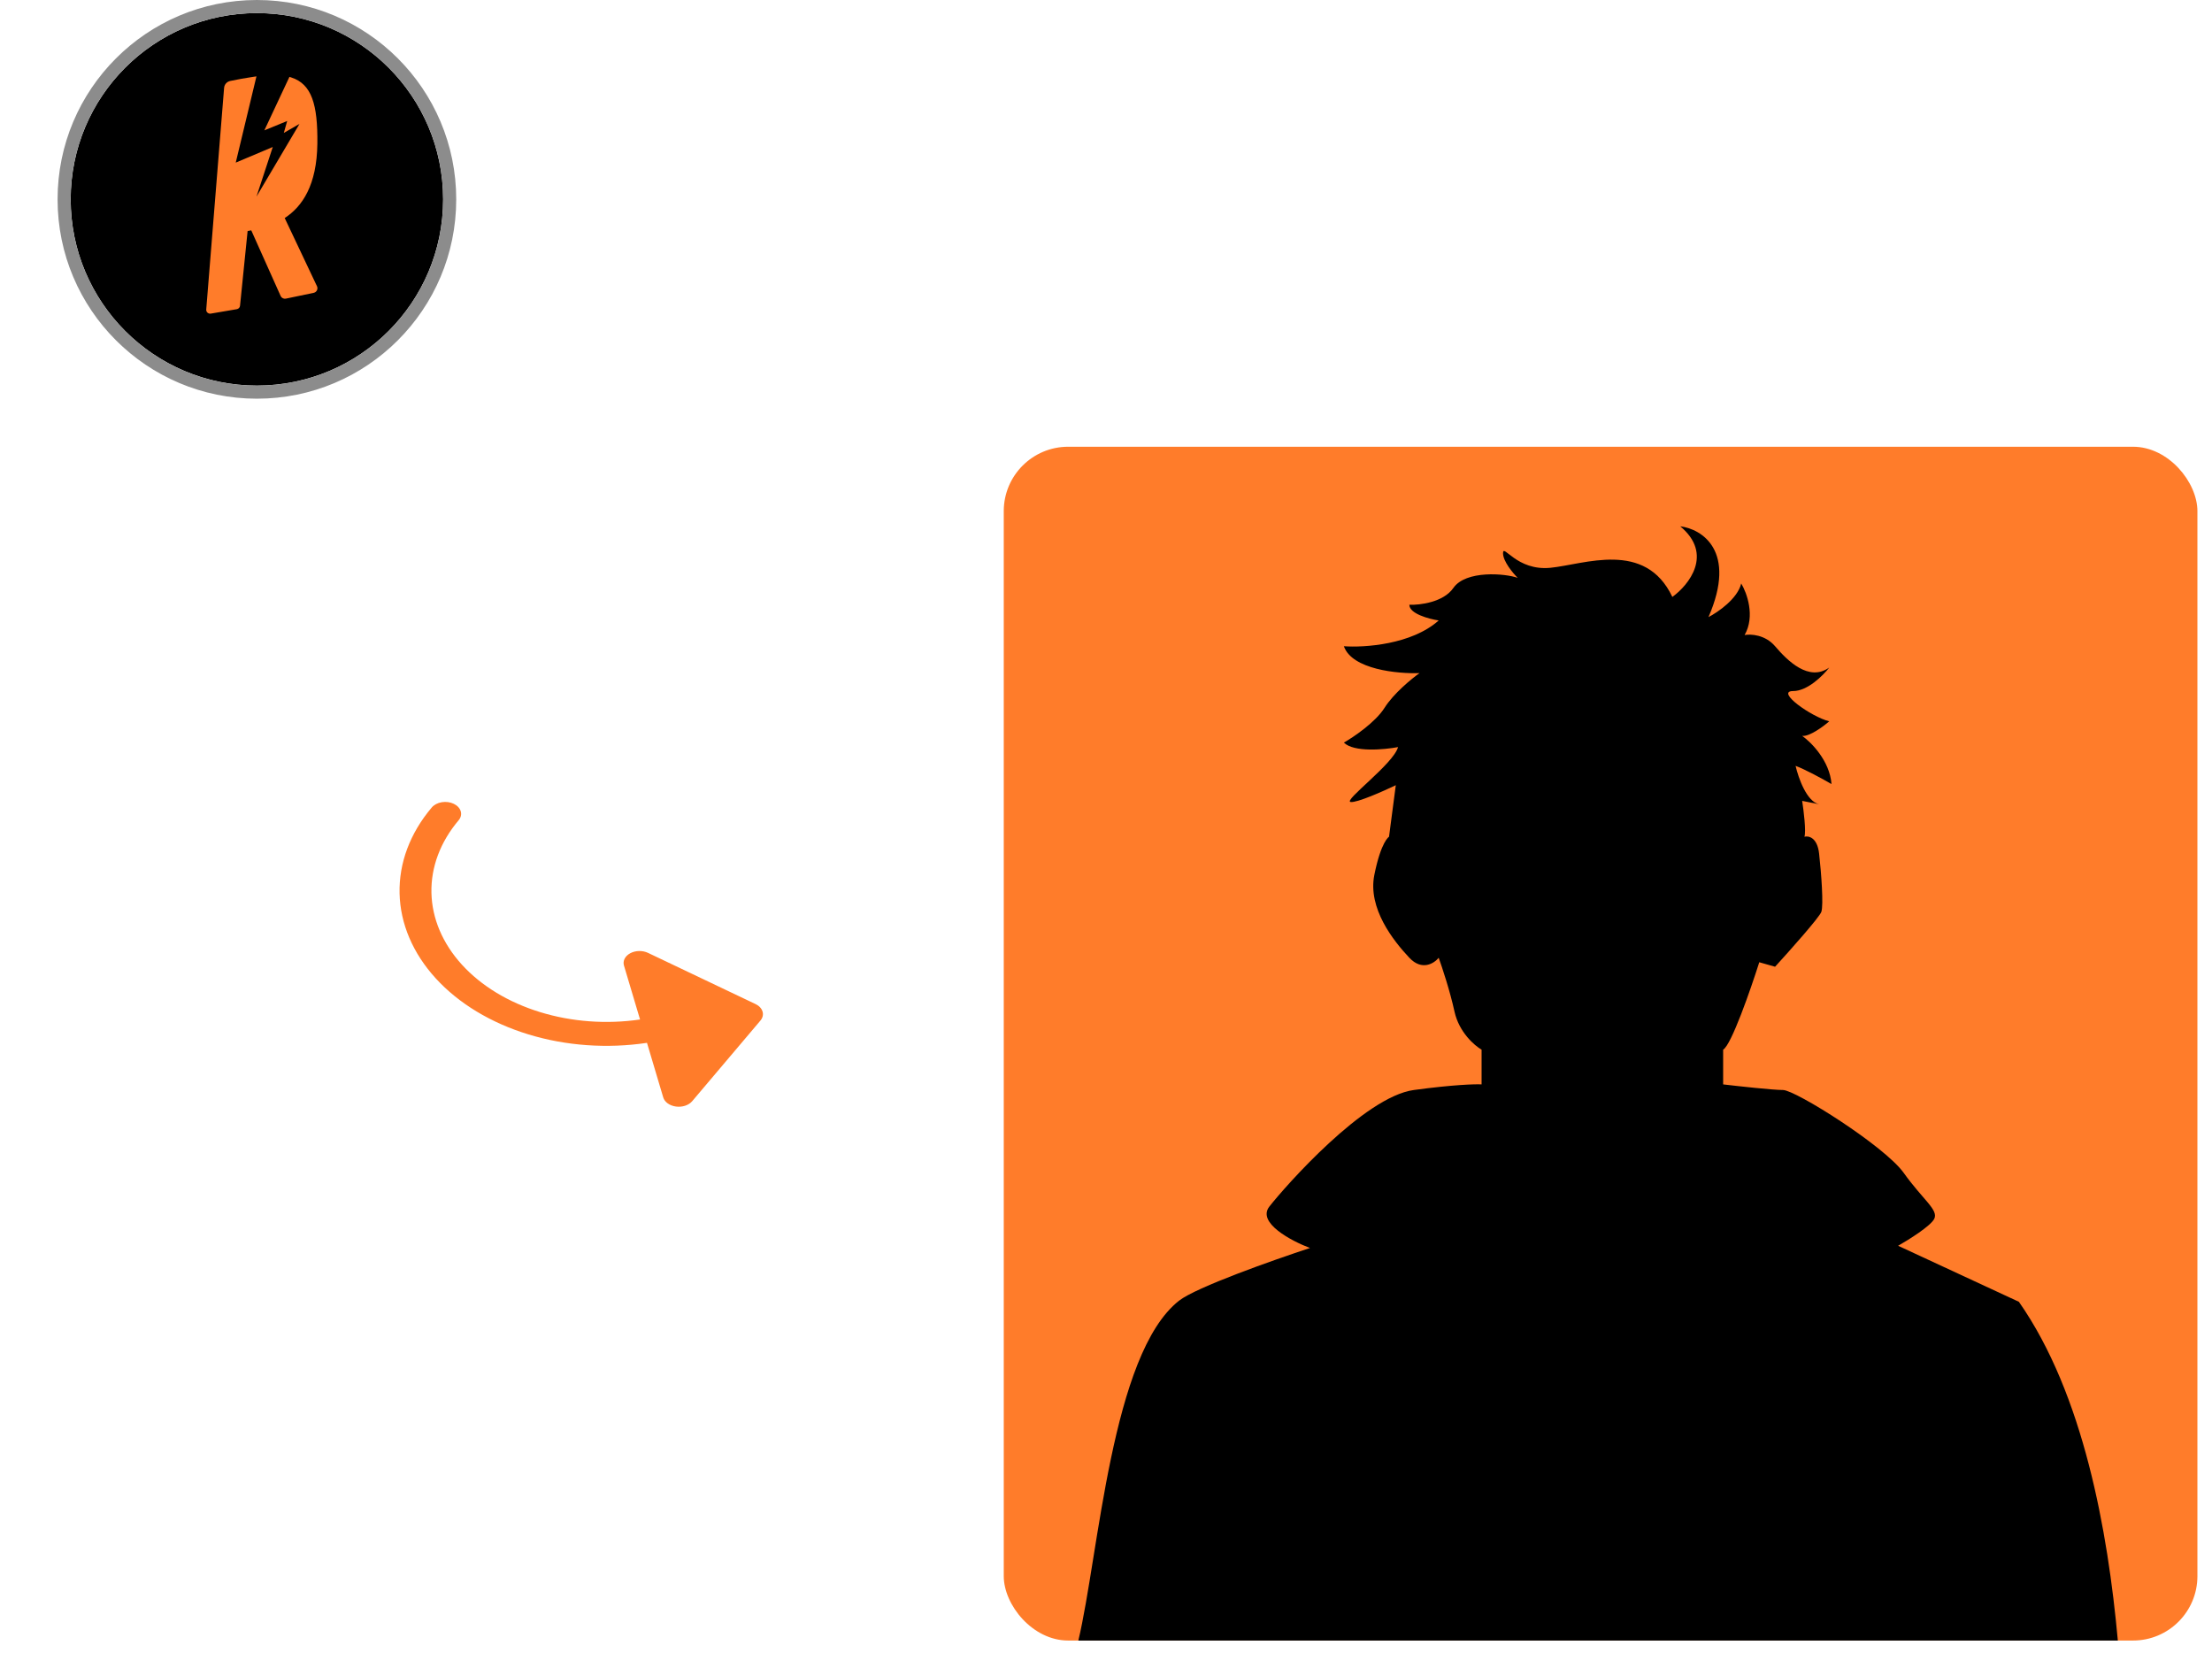 <svg width="455" height="340" viewBox="0 0 455 340" fill="none" xmlns="http://www.w3.org/2000/svg">
<g filter="url(#filter0_d_176_30078)">
<g clip-path="url(#clip0_176_30078)">
<rect x="206.469" y="89.674" width="245.531" height="245.531" rx="13.249" fill="#FF7C2A"/>
<path d="M242.53 265.305C246.059 262.539 261.957 256.931 269.464 254.472C265.594 253.013 258.505 249.264 261.105 245.945C264.356 241.796 280.609 223.357 290.826 221.975C298.999 220.868 303.519 220.745 304.757 220.822V213.677C303.286 212.832 300.113 210.082 299.184 205.841C298.256 201.6 296.63 196.698 295.934 194.778C295.005 195.93 292.497 197.544 289.897 194.778C286.646 191.321 281.306 184.637 282.699 177.722C284.092 170.808 285.717 169.886 285.717 169.886L287.111 159.284C284.556 160.513 279.123 162.925 277.823 162.741C276.198 162.51 286.646 154.904 287.575 151.447C284.711 151.985 278.473 152.553 276.43 150.525C278.442 149.373 282.931 146.33 284.789 143.38C286.646 140.43 290.361 137.388 291.987 136.235C287.498 136.389 278.102 135.498 276.43 130.704C280.609 131.011 290.361 130.381 295.934 125.403C293.921 125.095 289.897 124.02 289.897 122.176C292.064 122.253 296.909 121.669 298.952 118.719C301.506 115.031 309.633 115.723 312.187 116.644C311.181 115.646 309.169 113.233 309.169 111.574C309.169 109.5 311.955 115.262 318.921 114.57C325.886 113.879 338.425 108.808 343.997 120.563C347.403 118.104 352.495 111.758 345.622 106.042C350.034 106.58 357.371 111.067 351.427 124.711C353.362 123.713 357.418 120.931 358.161 117.797C359.322 119.718 361.086 124.527 358.857 128.399C360.096 128.169 363.083 128.307 365.126 130.704C367.68 133.7 372.092 138.079 376.272 135.083C375.033 136.696 371.813 139.923 368.841 139.923C365.126 139.923 372.556 145.224 376.272 146.146C375.033 147.222 372.185 149.327 370.699 149.142C372.556 150.448 376.364 154.259 376.736 159.053C375.031 158.066 371.371 156.056 369.344 155.305C369.926 157.819 371.64 162.661 374.182 163.202L370.699 162.51C371.009 164.508 371.535 168.779 371.163 169.886C372.015 169.655 373.81 170.024 374.182 173.343C374.646 177.492 375.111 183.945 374.646 185.328C374.275 186.434 368.145 193.318 365.126 196.622L361.876 195.7C360.096 201.308 356.117 212.755 354.446 213.677V220.822C357.696 221.206 364.708 221.975 366.752 221.975C369.306 221.975 387.649 233.499 391.596 239.03C395.543 244.562 398.794 246.636 397.865 248.48C397.122 249.955 392.602 252.782 390.435 254.011L415.279 265.536C428.561 284.508 433.585 312.697 435.631 335.204H221.814C226.016 317.577 228.601 276.221 242.53 265.305Z" fill="black"/>
</g>
</g>
<path d="M14.539 41C14.539 19.845 31.689 2.694 52.845 2.694C74.001 2.694 91.151 19.845 91.151 41C91.151 62.156 74.001 79.306 52.845 79.306C31.689 79.306 14.539 62.156 14.539 41Z" fill="black"/>
<path fill-rule="evenodd" clip-rule="evenodd" d="M52.844 82C30.2 82 11.844 63.644 11.844 41C11.844 18.356 30.2 0 52.844 0C75.487 0 93.844 18.356 93.844 41C93.844 63.644 75.487 82 52.844 82ZM52.844 2.694C31.688 2.694 14.538 19.844 14.538 41C14.538 62.156 31.688 79.306 52.844 79.306C73.999 79.306 91.15 62.156 91.15 41C91.15 19.844 73.999 2.694 52.844 2.694Z" fill="#8C8C8C"/>
<path fill-rule="evenodd" clip-rule="evenodd" d="M48.493 33.444L52.751 15.709L52.053 15.809C50.479 16.035 48.916 16.331 47.359 16.651C46.666 16.793 46.153 17.371 46.097 18.067L42.421 63.662C42.379 64.176 42.841 64.59 43.357 64.502L48.711 63.59C49.066 63.529 49.337 63.243 49.373 62.89L50.933 47.514C51.178 47.472 51.428 47.428 51.684 47.379L57.718 60.857C57.906 61.277 58.367 61.51 58.823 61.415L64.513 60.231C65.134 60.102 65.471 59.437 65.203 58.871L58.563 44.843C62.208 42.471 65.177 38.058 65.279 29.543C65.328 25.493 65.032 22.443 64.214 20.235C63.383 17.994 62.007 16.609 59.942 15.941L59.537 15.81L54.376 26.811L59.072 24.887L58.379 27.338L61.602 25.485L52.756 40.437L56.108 30.233L48.493 33.444Z" fill="#FF7C2A"/>
<path d="M14.681 124.571H13.005C12.592 124.571 12.385 124.364 12.385 123.951V121H11.766C10.041 121 8.681 120.502 7.685 119.506C6.69 118.486 6.192 117.089 6.192 115.316V114.478C6.192 114.041 6.41 113.822 6.847 113.822H9.143C9.556 113.822 9.762 114.041 9.762 114.478V115.025C9.762 116.045 9.993 116.786 10.454 117.247C10.916 117.684 11.669 117.903 12.713 117.903H14.608C15.628 117.903 16.369 117.672 16.83 117.211C17.292 116.725 17.523 115.948 17.523 114.879V113.713C17.523 112.693 17.207 112.001 16.575 111.636C15.944 111.248 14.996 111.017 13.733 110.944C11.936 110.871 10.685 110.738 9.981 110.543C9.276 110.349 8.633 110.045 8.05 109.633C6.811 108.782 6.192 107.216 6.192 104.933V103.22C6.192 101.447 6.677 100.062 7.649 99.067C8.645 98.046 10.017 97.536 11.766 97.536H12.385V94.549C12.385 94.136 12.592 93.929 13.005 93.929H14.681C15.094 93.929 15.3 94.136 15.3 94.549V97.536H15.482C17.134 97.536 18.433 98.046 19.381 99.067C20.352 100.087 20.838 101.471 20.838 103.22V104.022C20.838 104.459 20.632 104.677 20.219 104.677H17.923C17.486 104.677 17.268 104.459 17.268 104.022V103.548C17.268 102.528 17.037 101.799 16.575 101.362C16.138 100.9 15.397 100.67 14.353 100.67H12.677C11.608 100.67 10.855 100.913 10.418 101.398C9.981 101.86 9.762 102.661 9.762 103.803V105.042C9.762 105.965 10.066 106.608 10.673 106.973C11.305 107.337 12.264 107.556 13.551 107.629L15.409 107.702C17.11 107.799 18.482 108.284 19.526 109.159C20.571 110.009 21.093 111.479 21.093 113.567V115.316C21.093 117.089 20.583 118.486 19.563 119.506C18.567 120.502 17.207 121 15.482 121H15.3V123.951C15.3 124.364 15.094 124.571 14.681 124.571ZM28.62 121H26.324C25.911 121 25.705 120.794 25.705 120.381V98.192C25.705 97.779 25.911 97.573 26.324 97.573H34.85C36.623 97.573 38.008 98.083 39.004 99.103C40.024 100.099 40.534 101.483 40.534 103.257V106.317C40.534 109.11 39.38 110.871 37.072 111.6V111.746L41.117 120.271C41.384 120.757 41.226 121 40.643 121H38.384C37.801 121 37.425 120.794 37.255 120.381L33.356 112.001H29.676C29.385 112.001 29.239 112.122 29.239 112.365V120.381C29.239 120.794 29.033 121 28.62 121ZM29.64 109.086H34.267C36.064 109.086 36.963 108.199 36.963 106.426V103.366C36.963 101.568 36.064 100.67 34.267 100.67H29.64C29.373 100.67 29.239 100.791 29.239 101.034V108.722C29.239 108.965 29.373 109.086 29.64 109.086ZM57.73 121H46.071C45.658 121 45.452 120.794 45.452 120.381V98.192C45.452 97.779 45.658 97.573 46.071 97.573H57.73C58.119 97.573 58.313 97.779 58.313 98.192V100.05C58.313 100.463 58.119 100.67 57.73 100.67H49.423C49.132 100.67 48.986 100.791 48.986 101.034V107.191C48.986 107.434 49.132 107.556 49.423 107.556H56.455C56.892 107.556 57.111 107.762 57.111 108.175V110.033C57.111 110.446 56.892 110.653 56.455 110.653H49.423C49.132 110.653 48.986 110.774 48.986 111.017V117.502C48.986 117.77 49.132 117.903 49.423 117.903H57.73C58.119 117.903 58.313 118.11 58.313 118.522V120.381C58.313 120.794 58.119 121 57.73 121ZM65.836 121H63.577C63.164 121 62.958 120.794 62.958 120.381V98.192C62.958 97.779 63.164 97.573 63.577 97.573H65.617C66.006 97.573 66.273 97.706 66.419 97.974L75.236 113.822H75.382V98.192C75.382 97.779 75.588 97.573 76.001 97.573H78.26C78.673 97.573 78.879 97.779 78.879 98.192V120.381C78.879 120.794 78.673 121 78.26 121H76.292C75.904 121 75.588 120.806 75.345 120.417L66.601 104.75H66.455V120.381C66.455 120.794 66.249 121 65.836 121ZM85.474 121H82.851C82.511 121 82.389 120.794 82.487 120.381L88.826 98.192C88.948 97.779 89.239 97.573 89.701 97.573H93.344C93.83 97.573 94.121 97.779 94.218 98.192L100.558 120.381C100.655 120.794 100.521 121 100.157 121H97.57C97.352 121 97.194 120.964 97.097 120.891C97.024 120.794 96.963 120.624 96.915 120.381L95.53 115.644H87.514L86.13 120.381C86.033 120.794 85.814 121 85.474 121ZM91.449 101.07L88.243 112.729H94.838L91.595 101.07H91.449Z" fill="white"/>
<path d="M142.384 226.482L156.421 209.898C156.887 209.348 157.042 208.682 156.853 208.047C156.663 207.411 156.145 206.858 155.412 206.509L133.3 195.981C132.753 195.72 132.116 195.587 131.468 195.598C130.82 195.609 130.192 195.764 129.662 196.043C129.131 196.323 128.724 196.714 128.49 197.167C128.256 197.62 128.207 198.115 128.349 198.589L131.655 209.681C124.746 210.693 117.594 210.164 111.082 208.16C104.569 206.156 98.983 202.765 95.013 198.405C91.043 194.046 88.864 188.909 88.744 183.631C88.625 178.352 90.57 173.163 94.341 168.705C94.806 168.155 94.961 167.489 94.772 166.854C94.583 166.218 94.064 165.665 93.331 165.316C92.598 164.967 91.71 164.851 90.863 164.993C90.016 165.135 89.278 165.523 88.813 166.073C84.345 171.351 82.042 177.497 82.19 183.748C82.338 189.999 84.93 196.08 89.645 201.236C94.36 206.392 100.99 210.395 108.712 212.751C116.434 215.106 124.908 215.708 133.082 214.484L136.423 225.701C136.563 226.176 136.889 226.608 137.357 226.943C137.826 227.279 138.417 227.503 139.055 227.586C139.693 227.67 140.35 227.61 140.943 227.413C141.535 227.216 142.037 226.892 142.384 226.482Z" fill="#FF7C2A"/>
<defs>
<filter id="filter0_d_176_30078" x="204.261" y="89.674" width="249.948" height="249.947" filterUnits="userSpaceOnUse" color-interpolation-filters="sRGB">
<feFlood flood-opacity="0" result="BackgroundImageFix"/>
<feColorMatrix in="SourceAlpha" type="matrix" values="0 0 0 0 0 0 0 0 0 0 0 0 0 0 0 0 0 0 127 0" result="hardAlpha"/>
<feOffset dy="2.208"/>
<feGaussianBlur stdDeviation="1.104"/>
<feComposite in2="hardAlpha" operator="out"/>
<feColorMatrix type="matrix" values="0 0 0 0 0 0 0 0 0 0 0 0 0 0 0 0 0 0 0.25 0"/>
<feBlend mode="normal" in2="BackgroundImageFix" result="effect1_dropShadow_176_30078"/>
<feBlend mode="normal" in="SourceGraphic" in2="effect1_dropShadow_176_30078" result="shape"/>
</filter>
<clipPath id="clip0_176_30078">
<rect x="206.469" y="89.674" width="245.531" height="245.531" rx="13.249" fill="white"/>
</clipPath>
</defs>
</svg>

